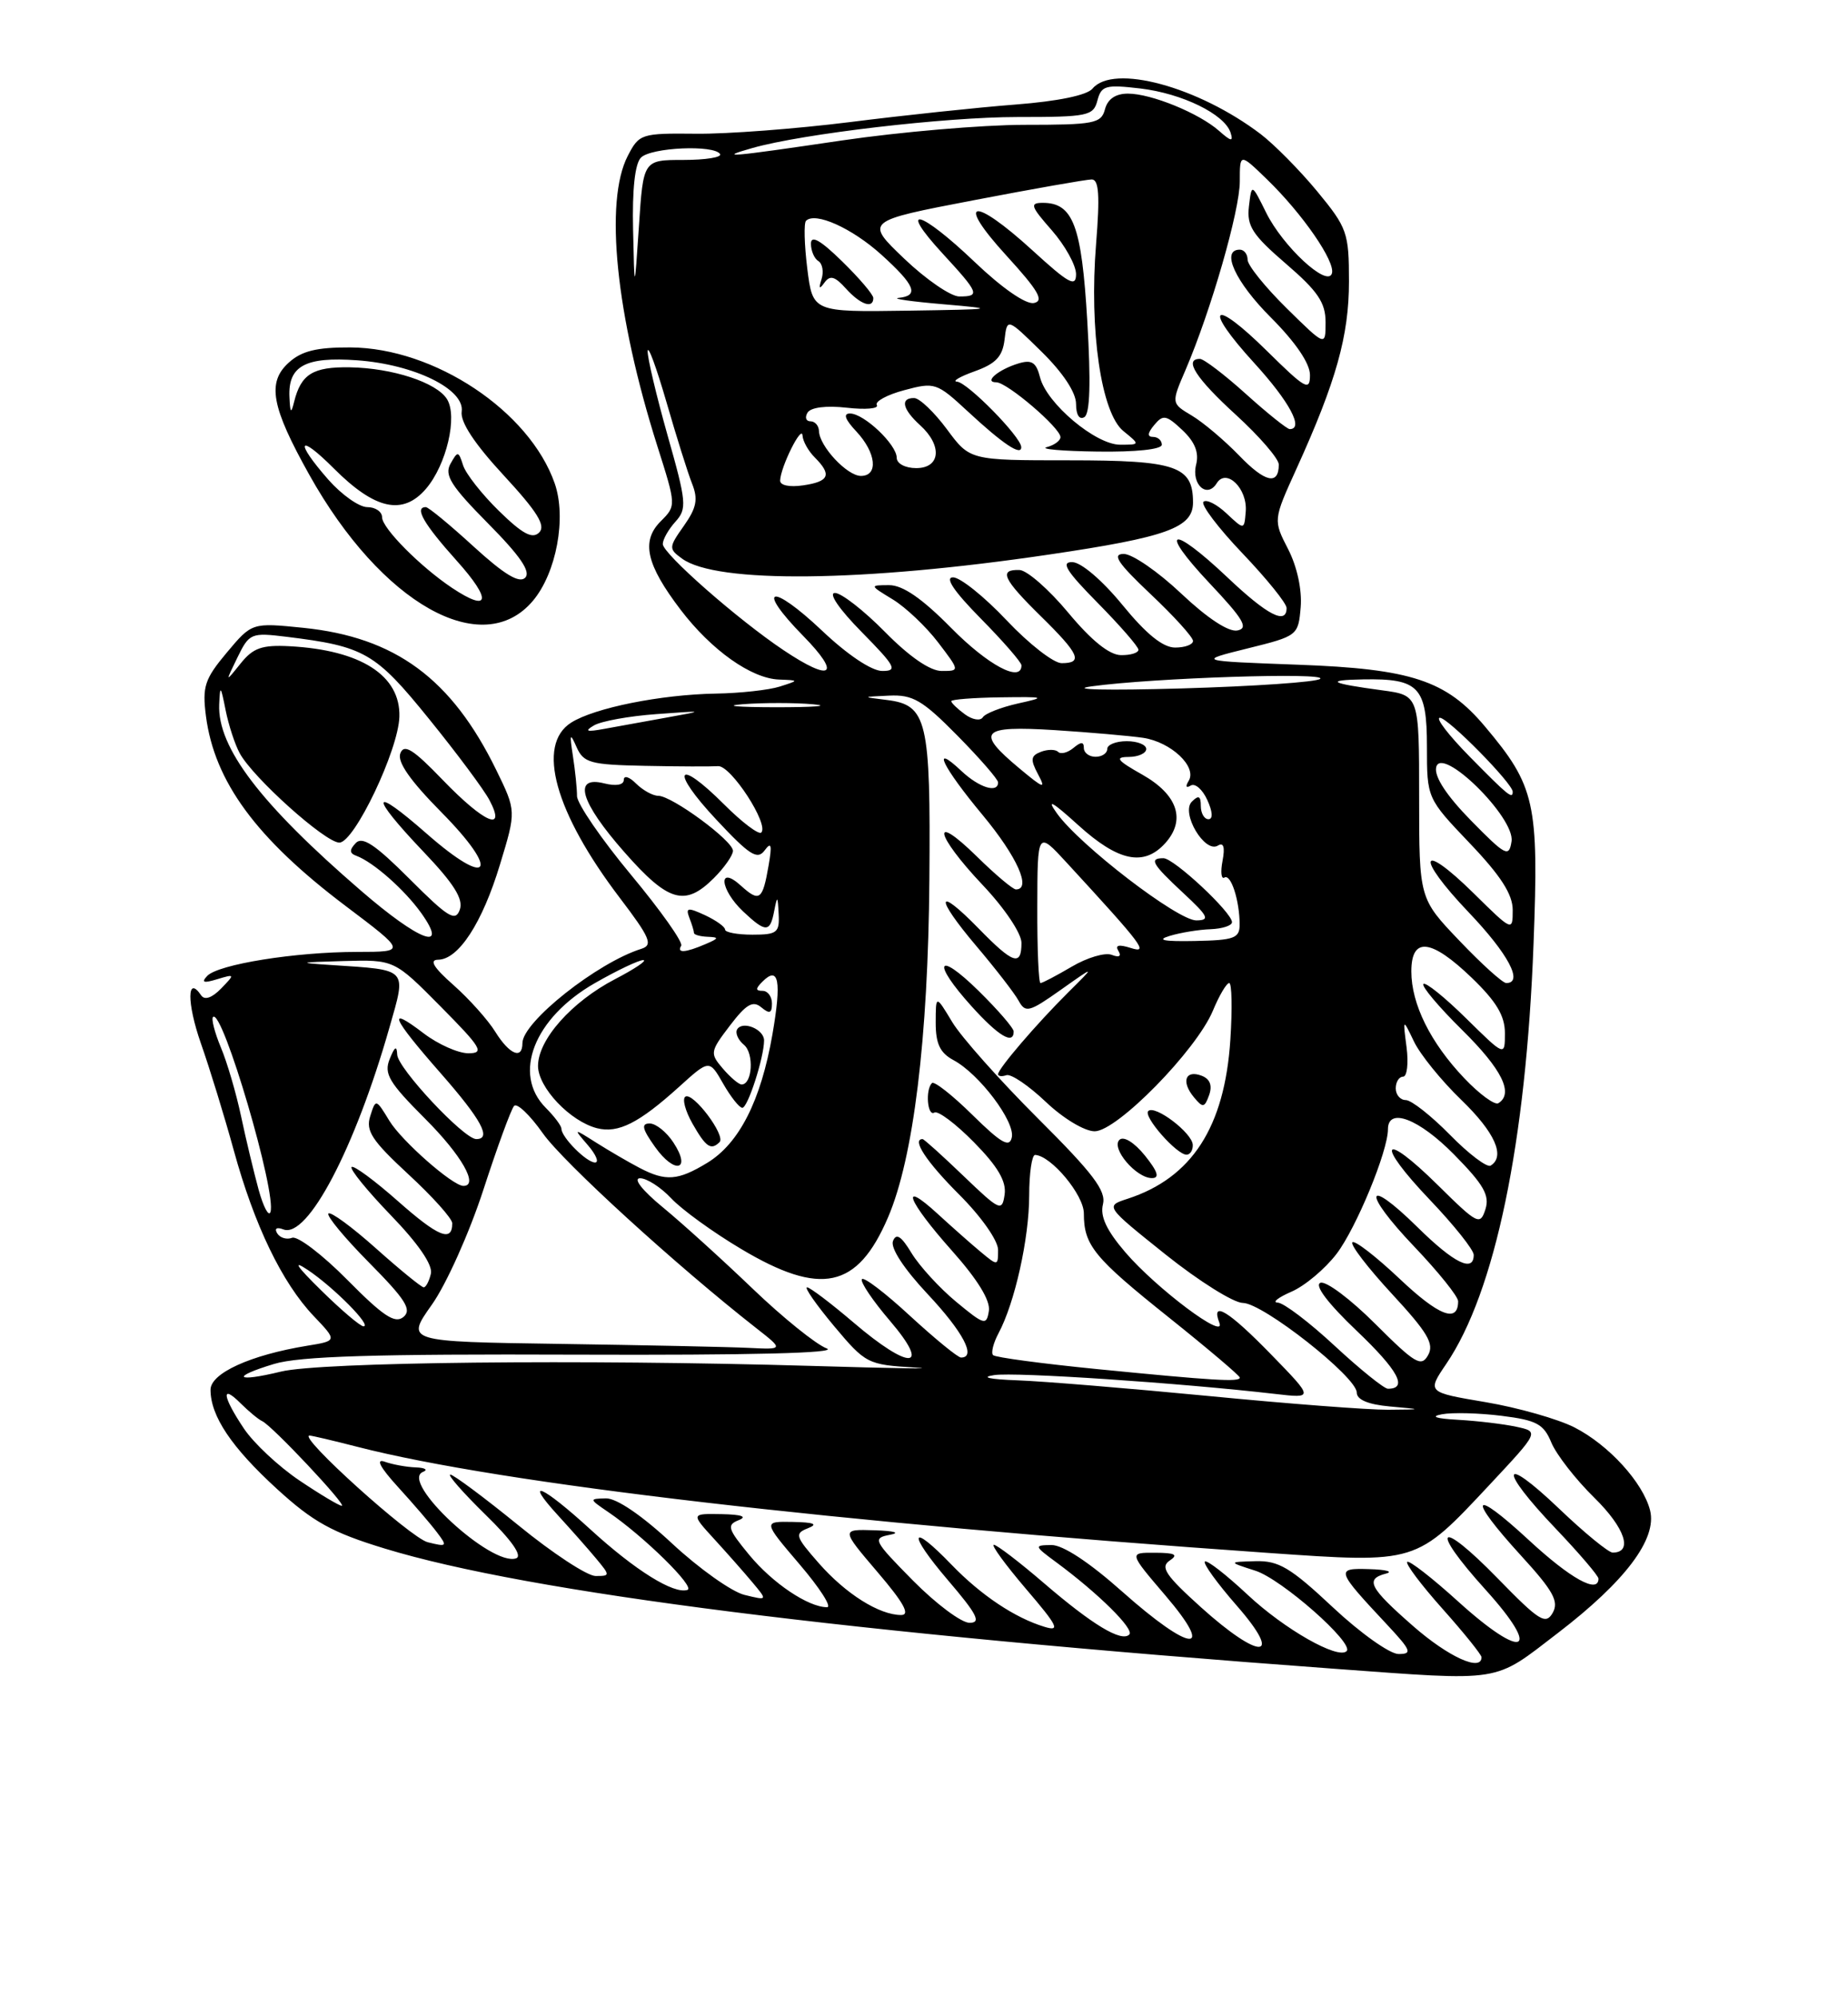 <?xml version="1.0" encoding="UTF-8" standalone="no"?>
<!DOCTYPE svg PUBLIC "-//W3C//DTD SVG 1.1//EN" "http://www.w3.org/Graphics/SVG/1.1/DTD/svg11.dtd" >
<svg xmlns="http://www.w3.org/2000/svg" xmlns:xlink="http://www.w3.org/1999/xlink" version="1.1" viewBox="0 0 237 256">
 <g >
 <path fill="currentColor"
d=" M 199.79 209.31 C 208.44 202.68 212.53 197.25 211.62 193.60 C 210.72 190.03 206.32 185.20 201.91 182.95 C 199.80 181.88 194.68 180.42 190.54 179.72 C 183.01 178.45 183.01 178.45 185.48 174.81 C 191.73 165.61 195.71 146.49 196.67 121.00 C 197.36 102.87 196.89 100.77 190.42 93.09 C 185.47 87.21 181.01 85.73 166.50 85.20 C 153.51 84.72 153.51 84.72 160.00 83.11 C 166.43 81.52 166.50 81.46 166.81 77.81 C 166.99 75.60 166.35 72.63 165.20 70.39 C 163.28 66.66 163.28 66.66 166.27 60.08 C 171.36 48.88 173.00 43.04 173.00 36.08 C 173.00 29.82 172.78 29.20 168.93 24.53 C 166.69 21.82 163.42 18.52 161.68 17.19 C 153.64 11.09 142.77 8.16 140.11 11.36 C 139.41 12.21 135.67 12.98 130.24 13.40 C 125.43 13.77 115.88 14.78 109.00 15.65 C 102.12 16.51 93.24 17.19 89.26 17.14 C 82.24 17.07 81.97 17.15 80.51 19.98 C 77.49 25.82 78.98 40.40 84.30 57.17 C 86.73 64.82 86.73 64.82 84.73 66.82 C 82.19 69.36 82.87 72.36 87.29 78.16 C 91.25 83.35 96.35 86.96 99.90 87.10 C 102.50 87.20 102.50 87.20 100.00 88.00 C 98.62 88.44 94.93 88.85 91.80 88.90 C 84.75 89.02 76.24 90.73 73.25 92.62 C 68.75 95.47 71.15 104.13 79.50 115.10 C 83.38 120.20 83.77 121.13 82.26 121.61 C 76.60 123.38 67.00 130.99 67.00 133.70 C 67.00 135.86 65.33 135.16 63.52 132.25 C 62.59 130.74 60.17 128.04 58.16 126.26 C 55.61 124.01 55.01 123.03 56.18 123.01 C 58.80 122.99 61.85 118.31 64.12 110.81 C 66.21 103.95 66.21 103.95 63.64 98.69 C 57.91 86.98 50.71 81.68 38.91 80.47 C 32.31 79.80 32.31 79.80 29.08 83.65 C 26.24 87.04 25.93 88.01 26.41 91.77 C 27.50 100.18 32.87 107.48 44.31 116.11 C 52.12 122.00 52.12 122.00 45.81 122.01 C 37.87 122.01 27.98 123.60 26.57 125.09 C 25.78 125.93 26.11 126.04 27.85 125.51 C 30.14 124.82 30.15 124.85 28.35 126.71 C 27.19 127.90 26.24 128.23 25.80 127.58 C 23.97 124.88 23.95 128.55 25.76 133.72 C 26.88 136.90 28.78 143.07 29.98 147.44 C 32.62 157.05 36.17 164.41 40.23 168.68 C 43.26 171.86 43.26 171.86 39.38 172.49 C 32.11 173.68 27.00 176.01 27.00 178.13 C 27.00 181.50 29.69 185.51 35.52 190.84 C 40.15 195.07 42.58 196.42 49.34 198.48 C 67.85 204.13 109.08 209.34 171.00 213.88 C 192.97 215.48 191.41 215.73 199.79 209.31 Z  M 68.35 77.00 C 71.36 73.42 72.67 66.35 71.14 61.96 C 67.91 52.70 55.72 44.59 44.94 44.53 C 40.61 44.51 38.68 44.98 37.03 46.48 C 34.22 49.02 34.79 52.14 39.67 60.86 C 48.91 77.39 61.88 84.69 68.35 77.00 Z  M 181.23 208.42 C 175.60 203.49 175.03 202.40 177.75 201.69 C 178.71 201.44 177.76 201.18 175.63 201.12 C 171.24 200.98 171.30 201.20 177.90 208.25 C 180.98 211.55 181.16 212.00 179.36 212.00 C 178.24 212.00 174.44 209.30 170.92 206.00 C 165.49 200.91 163.98 200.02 161.01 200.10 C 157.50 200.20 157.50 200.20 160.99 201.32 C 164.35 202.38 173.71 210.63 172.70 211.63 C 171.60 212.73 164.72 208.82 160.01 204.41 C 157.24 201.82 154.77 199.90 154.52 200.15 C 154.27 200.40 156.11 202.94 158.61 205.80 C 164.68 212.74 161.64 212.87 154.00 205.99 C 149.49 201.92 148.77 200.86 150.00 200.03 C 151.15 199.26 150.72 199.03 148.13 199.02 C 144.76 199.00 144.76 199.00 149.46 204.50 C 155.97 212.12 152.73 211.83 143.92 204.00 C 139.68 200.23 136.30 198.01 134.84 198.03 C 132.58 198.06 132.61 198.14 135.50 200.27 C 140.85 204.22 145.51 208.82 144.83 209.50 C 143.83 210.51 140.10 208.26 133.83 202.87 C 130.71 200.19 127.84 198.00 127.46 198.00 C 127.07 198.00 128.92 200.53 131.56 203.63 C 135.68 208.44 136.02 209.15 133.94 208.51 C 130.15 207.36 125.82 204.47 122.05 200.57 C 116.68 195.00 116.32 196.38 121.54 202.50 C 125.33 206.93 125.87 208.00 124.34 208.00 C 123.29 208.00 120.03 205.56 117.09 202.59 C 112.02 197.45 111.86 197.15 114.12 196.72 C 115.52 196.46 114.73 196.22 112.17 196.14 C 107.85 196.00 107.85 196.00 112.54 201.50 C 115.90 205.43 116.77 207.00 115.57 207.00 C 112.77 207.00 108.47 204.30 105.01 200.36 C 101.99 196.92 101.88 196.56 103.61 195.88 C 104.96 195.35 104.41 195.12 101.67 195.07 C 97.85 195.00 97.85 195.00 102.54 200.50 C 105.13 203.53 106.72 206.00 106.07 206.00 C 103.66 206.00 99.08 202.92 96.08 199.29 C 93.32 195.94 93.18 195.46 94.74 194.84 C 95.88 194.39 95.10 194.12 92.55 194.07 C 88.61 194.00 88.61 194.00 91.58 197.25 C 93.22 199.04 95.44 201.55 96.50 202.82 C 98.45 205.15 98.45 205.15 95.47 204.42 C 93.84 204.02 89.67 201.06 86.21 197.85 C 82.35 194.25 79.08 192.02 77.71 192.05 C 75.54 192.10 75.54 192.13 78.00 193.80 C 82.55 196.89 89.21 203.43 88.17 203.78 C 86.41 204.36 81.49 201.30 75.73 196.04 C 69.53 190.37 67.05 189.30 71.58 194.25 C 73.22 196.04 75.41 198.51 76.44 199.75 C 78.27 201.95 78.27 202.00 76.38 202.00 C 75.32 202.00 70.86 199.08 66.48 195.50 C 62.09 191.93 58.16 189.01 57.75 189.00 C 57.34 189.00 59.37 191.31 62.25 194.13 C 65.60 197.39 67.03 199.42 66.20 199.73 C 63.06 200.87 51.20 189.89 54.24 188.66 C 54.93 188.39 54.52 188.12 53.33 188.08 C 52.14 188.04 50.34 187.71 49.33 187.35 C 48.14 186.93 48.75 188.08 51.05 190.60 C 53.01 192.75 55.26 195.36 56.05 196.42 C 57.41 198.21 57.33 198.29 54.85 197.67 C 52.65 197.12 38.10 184.00 39.70 184.00 C 39.98 184.00 42.75 184.65 45.86 185.45 C 64.29 190.18 107.08 195.16 162.64 199.04 C 181.77 200.37 181.55 200.44 191.02 190.32 C 197.40 183.50 197.40 183.50 194.45 182.87 C 192.83 182.52 189.47 182.12 187.00 181.98 C 184.12 181.82 183.38 181.56 184.93 181.27 C 186.26 181.02 189.71 181.11 192.58 181.47 C 197.07 182.03 197.97 182.51 198.96 184.91 C 199.60 186.44 202.08 189.63 204.48 191.98 C 208.41 195.84 209.47 199.00 206.82 199.00 C 206.29 199.00 203.18 196.46 199.93 193.35 C 192.46 186.23 192.13 188.19 199.50 195.91 C 202.53 199.09 205.00 201.98 205.00 202.34 C 205.00 204.33 201.41 202.34 196.06 197.39 C 188.69 190.58 188.10 191.76 195.07 199.39 C 199.20 203.90 199.95 205.26 199.13 206.72 C 198.23 208.29 197.42 207.79 192.08 202.31 C 184.46 194.50 183.20 195.67 190.52 203.76 C 197.83 211.84 195.45 212.91 187.05 205.31 C 183.68 202.25 180.71 199.95 180.47 200.19 C 180.23 200.44 182.27 203.15 185.02 206.23 C 187.76 209.30 190.00 212.09 190.00 212.41 C 190.00 214.31 185.76 212.38 181.23 208.42 Z  M 38.39 189.75 C 35.73 187.96 32.53 184.97 31.28 183.10 C 28.52 178.98 28.31 177.31 30.87 179.88 C 31.91 180.91 33.14 181.93 33.62 182.15 C 34.88 182.71 44.55 193.00 43.83 193.00 C 43.50 193.00 41.05 191.54 38.39 189.75 Z  M 155.00 178.93 C 144.82 177.95 133.80 177.04 130.50 176.92 C 126.87 176.79 125.69 176.52 127.50 176.25 C 130.24 175.84 151.29 177.25 163.50 178.66 C 168.50 179.24 168.50 179.24 163.03 173.62 C 157.59 168.03 155.25 166.59 156.38 169.55 C 157.28 171.88 148.31 165.16 144.32 160.51 C 141.91 157.70 141.06 155.89 141.45 154.36 C 141.88 152.63 140.19 150.40 133.11 143.35 C 128.23 138.48 123.28 132.93 122.12 131.00 C 120.01 127.50 120.01 127.50 120.00 131.08 C 120.00 133.80 120.56 134.96 122.30 135.89 C 125.59 137.66 130.20 143.76 129.76 145.78 C 129.47 147.14 128.41 146.54 124.71 142.90 C 122.14 140.37 119.80 138.53 119.52 138.82 C 118.65 139.68 118.94 143.15 119.83 142.60 C 120.29 142.32 122.58 144.04 124.92 146.42 C 127.97 149.52 129.08 151.42 128.84 153.10 C 128.52 155.33 128.24 155.21 123.57 150.73 C 120.86 148.13 118.50 146.00 118.32 146.00 C 116.89 146.00 118.81 148.91 123.00 153.10 C 125.84 155.93 128.00 159.01 128.00 160.20 C 128.00 162.28 127.96 162.28 125.75 160.44 C 124.51 159.41 122.04 157.22 120.25 155.58 C 115.27 151.02 116.39 153.91 122.07 160.29 C 125.37 163.99 127.03 166.69 126.82 168.02 C 126.52 169.92 126.24 169.85 122.63 166.86 C 120.50 165.10 117.94 162.30 116.92 160.64 C 115.58 158.42 114.94 158.01 114.52 159.07 C 114.18 159.96 115.94 162.64 118.98 165.88 C 123.52 170.72 125.25 174.00 123.25 174.00 C 122.84 174.00 119.90 171.59 116.71 168.66 C 113.53 165.72 110.75 163.60 110.53 163.96 C 110.31 164.31 111.93 166.72 114.14 169.30 C 119.49 175.56 116.68 175.68 109.45 169.50 C 106.55 167.03 103.87 165.00 103.50 165.00 C 103.12 165.00 104.68 167.23 106.96 169.96 C 111.01 174.79 111.27 174.92 117.31 175.28 C 120.71 175.48 114.72 175.39 104.00 175.07 C 74.67 174.21 41.07 174.57 36.03 175.80 C 30.19 177.22 29.55 176.51 35.15 174.82 C 38.42 173.83 48.04 173.53 74.00 173.63 C 96.29 173.71 107.62 173.43 106.02 172.83 C 104.66 172.32 100.38 168.87 96.52 165.17 C 92.66 161.47 87.47 156.77 85.00 154.74 C 82.37 152.58 81.15 151.03 82.08 151.02 C 82.94 151.01 84.74 152.17 86.08 153.59 C 87.41 155.02 91.45 157.95 95.06 160.09 C 105.28 166.18 109.96 165.18 113.88 156.05 C 117.15 148.45 119.03 133.14 119.19 112.74 C 119.36 92.31 118.90 90.36 113.75 89.72 C 110.50 89.32 110.50 89.32 114.03 89.16 C 117.07 89.02 118.30 89.74 122.78 94.28 C 125.65 97.19 128.00 99.89 128.00 100.28 C 128.00 101.71 125.58 100.96 123.31 98.83 C 119.32 95.07 120.84 98.25 126.03 104.48 C 130.44 109.79 132.33 114.00 130.29 114.00 C 129.90 114.00 127.65 112.11 125.29 109.79 C 119.30 103.92 119.90 106.96 126.00 113.41 C 128.82 116.38 131.00 119.63 131.00 120.85 C 131.00 123.90 129.94 123.55 125.52 119.02 C 120.05 113.42 119.83 114.90 125.19 121.23 C 127.65 124.13 130.10 127.29 130.63 128.26 C 131.51 129.86 131.97 129.75 136.04 126.87 C 140.50 123.72 140.50 123.72 137.00 127.19 C 132.97 131.19 128.00 136.98 128.00 137.69 C 128.00 137.95 128.48 138.01 129.07 137.81 C 129.66 137.61 131.93 139.15 134.12 141.23 C 136.35 143.35 139.09 145.00 140.39 145.00 C 143.25 145.00 153.43 134.62 155.55 129.54 C 156.36 127.59 157.30 126.00 157.64 126.00 C 157.98 126.00 158.05 129.26 157.79 133.25 C 157.06 144.47 152.85 150.97 144.61 153.65 C 141.72 154.59 141.72 154.59 149.49 160.80 C 153.76 164.21 158.22 167.00 159.39 167.00 C 161.94 167.00 174.00 176.49 174.00 178.49 C 174.00 179.40 175.46 180.02 178.25 180.27 C 182.50 180.65 182.50 180.65 178.00 180.69 C 175.53 180.71 165.18 179.92 155.00 178.93 Z  M 146.83 148.11 C 145.47 146.43 144.11 145.59 143.57 146.09 C 142.44 147.15 145.70 151.00 147.73 151.00 C 148.75 151.00 148.49 150.18 146.83 148.11 Z  M 152.97 146.75 C 152.93 145.23 148.11 141.56 147.26 142.41 C 146.58 143.09 150.90 148.00 152.17 148.00 C 152.63 148.00 152.99 147.44 152.97 146.75 Z  M 154.11 137.88 C 152.02 137.08 151.45 138.63 153.11 140.63 C 154.27 142.03 154.47 142.00 155.07 140.35 C 155.50 139.13 155.18 138.29 154.11 137.88 Z  M 130.00 132.21 C 130.00 131.77 127.97 129.43 125.50 127.00 C 120.14 121.74 119.45 123.28 124.62 129.00 C 128.05 132.80 130.00 133.96 130.00 132.21 Z  M 171.17 172.50 C 167.91 169.47 164.62 166.98 163.87 166.96 C 163.11 166.94 163.90 166.31 165.62 165.56 C 167.34 164.82 169.94 162.63 171.41 160.71 C 173.94 157.39 178.00 147.55 178.00 144.74 C 178.00 141.88 181.96 143.39 186.46 147.96 C 190.28 151.83 191.07 153.21 190.50 155.00 C 189.83 157.10 189.49 156.93 184.42 151.92 C 177.19 144.78 176.30 146.37 183.38 153.79 C 186.47 157.03 189.00 160.20 189.00 160.84 C 189.00 163.15 186.48 161.91 181.81 157.31 C 175.01 150.62 174.65 152.74 181.38 159.79 C 184.47 163.03 187.00 166.18 187.00 166.78 C 187.00 169.62 184.54 168.68 179.49 163.90 C 176.46 161.04 173.73 158.93 173.44 159.23 C 173.14 159.53 175.43 162.51 178.52 165.85 C 183.09 170.79 183.96 172.25 183.15 173.69 C 182.28 175.26 181.49 174.79 176.39 169.70 C 173.22 166.53 170.05 164.15 169.34 164.42 C 168.54 164.73 170.28 167.04 174.01 170.59 C 179.34 175.67 180.59 178.00 178.00 178.00 C 177.51 178.00 174.44 175.53 171.17 172.50 Z  M 140.69 175.48 C 133.64 174.78 127.64 173.98 127.36 173.69 C 127.07 173.41 127.39 172.14 128.06 170.88 C 130.14 167.00 131.98 158.76 131.99 153.25 C 131.99 150.36 132.34 148.01 132.75 148.03 C 134.80 148.12 139.00 153.15 139.00 155.52 C 139.00 159.62 140.29 161.19 149.95 168.90 C 154.93 172.88 159.00 176.33 159.00 176.57 C 159.00 177.16 155.69 176.96 140.69 175.48 Z  M 71.77 172.25 C 52.03 171.96 52.03 171.96 55.38 167.23 C 57.23 164.63 60.20 158.00 61.99 152.50 C 63.78 147.00 65.55 142.16 65.93 141.75 C 66.30 141.33 67.96 142.91 69.61 145.25 C 72.24 148.98 86.75 162.22 97.00 170.24 C 100.50 172.98 100.50 172.98 96.00 172.76 C 93.53 172.64 82.62 172.41 71.77 172.25 Z  M 41.19 165.39 C 37.99 162.25 37.45 161.42 39.50 162.79 C 42.85 165.04 47.75 170.00 46.62 170.00 C 46.21 170.00 43.77 167.93 41.19 165.39 Z  M 44.55 164.05 C 41.35 160.81 38.16 158.39 37.47 158.65 C 36.77 158.92 35.91 158.66 35.55 158.08 C 35.16 157.45 35.49 157.25 36.35 157.58 C 39.44 158.77 45.52 147.21 49.93 131.75 C 52.14 124.01 52.45 124.35 42.50 123.69 C 38.06 123.40 38.23 123.34 44.03 123.18 C 50.56 123.00 50.56 123.00 56.50 129.00 C 61.76 134.31 62.17 135.00 60.06 135.00 C 58.76 135.00 56.18 133.85 54.34 132.45 C 49.53 128.78 50.21 130.38 56.50 137.54 C 61.75 143.52 63.09 146.00 61.08 146.00 C 59.50 146.00 51.00 136.93 50.94 135.17 C 50.89 133.97 50.62 134.13 49.98 135.73 C 49.21 137.63 49.88 138.75 54.54 143.41 C 59.21 148.08 61.44 152.00 59.43 152.00 C 58.06 152.00 51.52 146.25 49.94 143.66 C 48.21 140.82 48.19 140.81 47.48 143.06 C 46.88 144.95 47.70 146.19 52.38 150.52 C 55.47 153.37 58.00 156.19 58.00 156.79 C 58.00 159.26 56.21 158.53 51.03 153.95 C 48.02 151.29 45.34 149.32 45.09 149.58 C 44.83 149.84 47.10 152.63 50.14 155.78 C 53.65 159.41 55.52 162.14 55.26 163.25 C 55.04 164.21 54.62 165.00 54.34 165.00 C 54.05 165.00 51.30 162.76 48.23 160.02 C 45.15 157.27 42.41 155.26 42.12 155.54 C 41.84 155.82 44.20 158.67 47.36 161.86 C 52.02 166.57 52.85 167.88 51.74 168.80 C 50.66 169.70 49.15 168.70 44.55 164.05 Z  M 33.17 152.50 C 32.57 150.30 31.55 146.07 30.92 143.09 C 30.29 140.12 29.12 136.13 28.32 134.24 C 27.53 132.34 27.08 130.59 27.32 130.35 C 28.51 129.16 35.53 153.00 34.68 155.36 C 34.46 155.98 33.78 154.70 33.17 152.50 Z  M 82.00 149.68 C 80.62 148.96 78.15 147.52 76.50 146.48 C 73.50 144.58 73.50 144.58 75.40 146.79 C 76.45 148.01 76.86 149.00 76.31 149.00 C 75.22 149.00 72.00 145.76 72.00 144.67 C 72.00 144.30 71.10 143.10 70.00 142.00 C 65.67 137.67 68.48 130.48 76.27 126.02 C 79.15 124.37 81.95 123.04 82.50 123.06 C 83.05 123.08 81.42 124.18 78.88 125.50 C 73.31 128.40 69.00 133.25 69.00 136.62 C 69.00 139.39 73.13 143.74 76.58 144.61 C 79.29 145.29 81.94 143.95 87.08 139.31 C 90.97 135.79 90.97 135.79 92.74 138.89 C 93.71 140.59 94.82 141.99 95.20 141.99 C 95.90 142.00 97.98 135.55 97.99 133.36 C 98.00 131.93 95.25 130.79 94.54 131.93 C 94.26 132.39 94.65 133.29 95.41 133.92 C 96.73 135.02 96.49 139.00 95.11 139.00 C 94.74 139.00 93.66 138.08 92.70 136.96 C 91.03 135.01 91.06 134.79 93.61 131.45 C 95.70 128.71 96.55 128.21 97.63 129.11 C 98.69 129.99 99.00 129.88 99.00 128.62 C 99.00 127.73 98.46 127.00 97.80 127.00 C 96.88 127.00 96.87 126.73 97.78 125.82 C 99.88 123.72 100.25 125.73 99.06 132.59 C 97.58 141.07 94.81 146.54 90.71 149.04 C 86.94 151.33 85.38 151.45 82.00 149.68 Z  M 86.37 146.45 C 85.49 145.10 84.12 144.00 83.32 144.00 C 82.20 144.00 82.36 144.70 84.01 147.01 C 86.53 150.56 88.72 150.03 86.37 146.45 Z  M 92.28 146.39 C 93.11 145.56 88.89 139.95 87.90 140.56 C 87.47 140.83 87.88 142.38 88.81 144.02 C 90.53 147.04 91.18 147.48 92.28 146.39 Z  M 185.96 145.46 C 183.55 143.01 181.00 141.00 180.29 141.00 C 179.58 141.00 179.00 140.32 179.00 139.50 C 179.00 138.68 179.42 138.00 179.94 138.00 C 180.45 138.00 180.65 136.31 180.39 134.25 C 179.90 130.50 179.90 130.50 181.34 133.50 C 182.13 135.15 184.85 138.51 187.39 140.96 C 191.72 145.14 193.09 148.21 191.17 149.40 C 190.71 149.68 188.36 147.91 185.96 145.46 Z  M 187.80 138.21 C 183.45 133.64 181.00 128.70 181.00 124.51 C 181.00 120.04 183.52 120.30 188.75 125.33 C 191.90 128.36 193.00 130.19 193.00 132.42 C 193.00 135.42 193.00 135.42 188.02 130.52 C 185.29 127.83 182.82 125.84 182.55 126.12 C 182.27 126.39 184.51 129.05 187.52 132.02 C 192.63 137.06 194.16 140.16 192.16 141.40 C 191.70 141.68 189.74 140.25 187.80 138.21 Z  M 133.03 116.25 C 133.05 106.50 133.05 106.50 136.78 110.55 C 146.63 121.25 147.39 122.26 145.00 121.50 C 143.48 121.02 142.97 121.14 143.43 121.88 C 143.85 122.57 143.53 122.76 142.56 122.38 C 141.71 122.06 139.41 122.74 137.45 123.90 C 135.49 125.05 133.69 126.00 133.44 126.00 C 133.20 126.00 133.01 121.61 133.03 116.25 Z  M 187.17 120.58 C 182.00 115.17 182.00 115.17 182.00 102.15 C 182.00 89.12 182.00 89.12 177.25 88.48 C 170.54 87.58 169.83 87.17 174.82 87.08 C 181.97 86.95 183.00 88.03 183.00 95.69 C 183.00 102.32 183.00 102.32 188.50 108.09 C 192.47 112.25 194.00 114.63 194.00 116.64 C 194.00 119.40 193.96 119.39 189.02 114.52 C 182.04 107.65 181.46 109.70 188.34 116.92 C 193.44 122.26 195.42 126.00 193.17 126.00 C 192.71 126.00 190.01 123.56 187.17 120.58 Z  M 87.36 121.22 C 87.63 120.79 84.73 116.70 80.92 112.12 C 77.12 107.55 74.00 103.00 74.00 102.03 C 74.00 101.05 73.76 98.73 73.47 96.88 C 73.03 94.03 73.10 93.85 73.94 95.75 C 74.84 97.78 75.69 98.02 82.72 98.16 C 87.00 98.25 91.21 98.26 92.09 98.20 C 93.72 98.08 98.66 105.67 97.63 106.71 C 97.31 107.02 95.17 105.41 92.87 103.11 C 86.75 96.99 85.87 98.65 91.85 105.04 C 96.13 109.62 97.13 110.26 98.06 109.00 C 98.92 107.84 99.03 108.27 98.57 110.93 C 97.80 115.39 97.41 115.68 95.01 113.51 C 92.02 110.80 92.32 114.01 95.31 116.83 C 98.22 119.56 98.76 119.55 99.29 116.75 C 99.68 114.75 99.74 114.79 99.86 117.15 C 99.99 119.54 99.65 119.80 96.50 119.80 C 94.58 119.80 93.00 119.51 92.99 119.15 C 92.99 118.79 91.82 117.96 90.41 117.30 C 88.20 116.28 87.91 116.33 88.41 117.64 C 88.74 118.48 89.00 119.35 89.00 119.58 C 89.00 119.81 89.79 120.03 90.75 120.07 C 92.25 120.13 92.21 120.27 90.50 121.00 C 87.90 122.12 86.76 122.20 87.36 121.22 Z  M 91.55 112.55 C 92.90 111.20 94.00 109.62 94.00 109.05 C 94.00 107.76 86.17 102.00 84.42 102.00 C 83.72 102.00 82.44 101.29 81.57 100.43 C 80.71 99.56 80.00 99.35 80.00 99.95 C 80.00 100.61 79.02 100.79 77.50 100.41 C 73.41 99.38 74.41 102.80 80.10 109.25 C 85.72 115.63 87.85 116.24 91.55 112.55 Z  M 150.00 119.96 C 151.38 119.54 153.74 119.15 155.25 119.10 C 156.76 119.04 158.00 118.64 158.00 118.20 C 158.00 116.95 150.55 110.00 149.21 110.00 C 147.32 110.00 147.73 110.72 151.75 114.46 C 154.98 117.46 155.21 117.95 153.43 117.97 C 151.06 118.00 138.47 108.35 135.54 104.24 C 134.15 102.30 134.94 102.73 138.27 105.75 C 143.41 110.41 146.69 111.10 149.43 108.08 C 152.12 105.10 151.04 101.86 146.50 99.29 C 143.25 97.46 142.92 97.03 144.75 97.02 C 145.99 97.01 147.00 96.55 147.00 96.00 C 147.00 95.45 145.88 95.00 144.50 95.00 C 143.12 95.00 142.00 95.45 142.00 96.00 C 142.00 96.55 141.32 97.00 140.50 97.00 C 139.68 97.00 139.00 96.49 139.00 95.88 C 139.00 95.05 138.65 95.05 137.66 95.87 C 136.92 96.48 136.04 96.71 135.70 96.37 C 135.36 96.03 134.37 96.03 133.50 96.36 C 132.18 96.87 132.12 97.35 133.12 99.23 C 134.17 101.19 133.87 101.10 130.74 98.49 C 125.06 93.76 125.77 92.99 135.25 93.58 C 139.79 93.87 144.90 94.32 146.61 94.57 C 150.19 95.11 153.56 98.29 152.44 100.09 C 152.00 100.81 152.11 101.05 152.70 100.69 C 153.25 100.34 154.21 101.17 154.83 102.53 C 155.52 104.04 155.58 105.00 154.98 105.00 C 154.44 105.00 154.00 104.23 154.00 103.30 C 154.00 102.02 153.72 101.88 152.85 102.75 C 151.41 104.19 154.51 109.42 156.19 108.38 C 156.92 107.93 157.12 108.57 156.79 110.32 C 156.51 111.76 156.62 112.73 157.03 112.48 C 157.86 111.97 158.97 115.41 158.98 118.50 C 158.98 120.26 158.28 120.51 153.24 120.61 C 149.23 120.69 148.25 120.49 150.00 119.96 Z  M 46.28 114.15 C 33.39 103.03 27.89 95.81 28.11 90.30 C 28.22 87.76 28.30 87.83 28.93 91.00 C 29.31 92.92 30.13 95.42 30.74 96.54 C 32.45 99.69 41.72 108.00 43.52 108.00 C 45.44 108.00 51.10 96.14 51.22 91.86 C 51.37 86.58 46.29 83.32 37.16 82.83 C 33.59 82.64 32.46 83.04 30.85 85.05 C 28.88 87.50 28.88 87.50 30.45 84.27 C 31.97 81.16 32.20 81.06 36.76 81.62 C 46.75 82.85 48.13 83.64 55.00 92.12 C 58.58 96.53 62.08 101.23 62.78 102.57 C 64.97 106.73 62.10 105.48 56.79 99.98 C 52.98 96.02 51.82 95.30 51.34 96.56 C 50.92 97.65 52.60 100.05 56.57 104.07 C 64.25 111.83 62.84 113.98 54.74 106.87 C 47.54 100.55 47.30 101.81 54.31 109.17 C 58.21 113.26 59.45 115.23 58.97 116.59 C 58.41 118.18 57.49 117.62 52.53 112.66 C 48.13 108.26 46.47 107.15 45.62 108.06 C 44.79 108.94 44.81 109.37 45.70 109.69 C 47.87 110.49 51.89 114.04 54.03 117.04 C 57.61 122.07 53.81 120.66 46.28 114.15 Z  M 188.65 105.17 C 185.54 102.00 183.94 99.57 184.18 98.37 C 184.76 95.41 194.32 104.77 193.85 107.84 C 193.53 109.92 193.11 109.71 188.65 105.17 Z  M 188.50 97.00 C 185.79 94.25 184.06 92.00 184.66 92.00 C 185.71 92.00 194.00 100.42 194.00 101.48 C 194.00 102.47 193.41 101.99 188.50 97.00 Z  M 76.17 92.98 C 77.10 92.43 80.70 91.78 84.17 91.53 C 90.43 91.07 90.45 91.08 85.50 91.97 C 82.75 92.47 79.15 93.12 77.50 93.42 C 75.22 93.84 74.90 93.73 76.17 92.98 Z  M 123.74 91.55 C 122.78 90.85 122.00 90.10 122.00 89.87 C 122.00 89.65 124.81 89.43 128.25 89.38 C 134.09 89.30 134.24 89.35 130.54 90.17 C 128.37 90.66 126.34 91.45 126.04 91.94 C 125.73 92.43 124.70 92.26 123.74 91.55 Z  M 95.28 90.26 C 97.91 90.06 101.96 90.06 104.28 90.27 C 106.60 90.48 104.45 90.65 99.50 90.65 C 94.55 90.64 92.65 90.47 95.28 90.26 Z  M 140.00 87.97 C 147.94 86.88 170.26 86.15 169.31 87.01 C 168.86 87.42 160.85 87.97 151.50 88.24 C 141.96 88.51 136.91 88.40 140.00 87.97 Z  M 100.48 83.33 C 94.59 79.39 85.00 70.96 85.00 69.73 C 85.00 69.14 85.73 67.85 86.62 66.87 C 88.12 65.21 88.05 64.38 85.61 55.79 C 84.17 50.68 83.02 45.83 83.06 45.00 C 83.11 44.17 84.18 47.10 85.46 51.50 C 86.73 55.90 88.21 60.62 88.76 62.00 C 89.55 63.99 89.33 65.09 87.71 67.39 C 85.75 70.16 85.74 70.34 87.47 71.60 C 91.87 74.82 110.68 74.61 134.53 71.08 C 149.66 68.85 153.00 67.64 153.00 64.41 C 153.00 59.73 150.86 59.00 137.12 59.00 C 124.38 59.00 124.38 59.00 121.44 55.02 C 119.82 52.84 117.94 51.04 117.25 51.02 C 115.41 50.99 115.73 52.44 118.00 54.50 C 120.88 57.11 120.62 60.00 117.50 60.00 C 116.09 60.00 115.00 59.42 115.00 58.67 C 115.00 56.98 110.80 53.00 109.01 53.00 C 108.10 53.00 108.37 53.76 109.83 55.31 C 112.37 58.03 112.68 61.00 110.41 61.00 C 108.64 61.00 105.09 57.20 105.03 55.25 C 105.01 54.56 104.52 54.00 103.94 54.00 C 103.36 54.00 103.19 53.50 103.57 52.88 C 103.99 52.21 105.98 51.96 108.61 52.26 C 111.01 52.53 112.73 52.38 112.45 51.92 C 112.17 51.47 113.75 50.60 115.97 50.01 C 119.87 48.96 120.14 49.05 124.09 52.71 C 128.63 56.92 131.01 58.51 130.97 57.30 C 130.93 55.98 124.07 49.01 122.74 48.92 C 122.06 48.88 123.08 48.28 125.00 47.59 C 127.71 46.62 128.57 45.70 128.83 43.54 C 129.16 40.74 129.16 40.74 133.58 45.08 C 136.32 47.77 138.00 50.31 138.00 51.77 C 138.00 53.18 138.43 53.85 139.07 53.46 C 139.79 53.01 139.91 49.03 139.44 41.15 C 138.72 28.91 137.62 26.00 133.74 26.00 C 132.03 26.00 132.17 26.43 134.90 29.53 C 136.60 31.48 138.00 34.00 138.00 35.14 C 138.00 36.86 137.08 36.36 132.42 32.10 C 124.73 25.08 122.45 25.52 129.06 32.75 C 133.18 37.26 133.94 38.57 132.59 38.84 C 131.56 39.04 128.50 36.92 125.01 33.59 C 118.02 26.92 115.01 26.11 120.87 32.48 C 125.58 37.59 125.74 38.00 123.02 38.00 C 121.94 38.00 118.77 35.83 115.98 33.17 C 110.92 28.34 110.92 28.34 124.85 25.67 C 132.51 24.20 139.34 23.00 140.01 23.00 C 140.93 23.00 141.07 25.04 140.57 31.25 C 139.67 42.32 141.22 52.94 144.07 55.25 C 146.22 57.00 146.22 57.00 143.65 57.00 C 140.51 57.00 134.22 51.71 133.38 48.36 C 132.89 46.44 132.32 46.07 130.63 46.58 C 128.04 47.36 126.10 49.00 127.77 49.00 C 129.15 49.00 136.00 54.85 136.00 56.03 C 136.00 56.48 135.21 57.06 134.25 57.31 C 133.29 57.56 136.21 57.82 140.75 57.88 C 145.66 57.95 149.00 57.60 149.00 57.00 C 149.00 56.45 148.49 56.00 147.88 56.00 C 147.11 56.00 147.16 55.51 148.03 54.47 C 149.16 53.11 149.56 53.18 151.63 55.12 C 153.24 56.64 153.79 58.00 153.40 59.55 C 152.76 62.09 154.80 63.94 156.04 61.94 C 157.27 59.95 160.01 62.62 159.76 65.58 C 159.57 67.94 159.57 67.94 157.29 65.80 C 156.03 64.62 154.71 63.96 154.34 64.32 C 153.98 64.69 156.23 67.66 159.34 70.92 C 162.45 74.18 165.00 77.33 165.00 77.93 C 165.00 80.13 162.54 78.86 157.41 74.00 C 150.16 67.15 148.47 67.68 155.10 74.73 C 159.48 79.37 160.16 80.52 158.69 80.81 C 157.56 81.03 154.84 79.24 151.50 76.09 C 148.54 73.29 145.22 71.00 144.12 71.00 C 142.57 71.00 143.33 72.15 147.56 76.15 C 150.55 78.97 153.00 81.67 153.00 82.15 C 153.00 82.62 151.97 83.00 150.71 83.00 C 149.14 83.00 147.00 81.27 143.96 77.55 C 141.39 74.41 138.67 72.08 137.53 72.05 C 136.01 72.01 136.74 73.19 140.78 77.28 C 143.65 80.19 146.00 82.89 146.00 83.28 C 146.00 83.68 144.99 83.99 143.75 83.97 C 142.27 83.95 139.97 82.10 137.00 78.53 C 134.53 75.56 131.71 73.09 130.75 73.06 C 128.05 72.97 128.62 74.21 133.50 79.00 C 138.43 83.84 138.94 85.00 136.15 85.00 C 135.12 85.00 131.95 82.53 129.09 79.50 C 126.23 76.47 123.14 74.00 122.23 74.00 C 121.13 74.00 122.34 75.79 125.78 79.28 C 128.65 82.19 131.00 84.89 131.00 85.28 C 131.00 87.55 126.72 85.28 122.00 80.50 C 118.25 76.70 115.78 75.00 114.03 75.00 C 111.50 75.01 111.50 75.01 114.51 76.84 C 116.16 77.85 118.77 80.32 120.31 82.34 C 123.10 86.00 123.10 86.00 120.76 86.00 C 119.28 86.00 116.62 84.17 113.50 81.00 C 110.79 78.25 107.90 76.00 107.08 76.00 C 106.20 76.00 107.62 78.08 110.50 81.00 C 114.85 85.42 115.16 86.00 113.15 86.00 C 111.79 86.00 108.70 83.94 105.43 80.84 C 98.85 74.62 96.81 75.19 103.02 81.52 C 107.96 86.56 106.67 87.48 100.48 83.33 Z  M 100.05 61.58 C 100.12 59.82 102.83 54.38 102.92 55.82 C 102.96 56.55 103.67 57.82 104.50 58.64 C 106.71 60.86 106.35 61.72 103.00 62.21 C 101.24 62.47 100.02 62.21 100.05 61.58 Z  M 158.91 58.38 C 157.03 56.44 154.31 54.14 152.85 53.27 C 150.20 51.69 150.20 51.69 152.04 47.42 C 155.32 39.76 159.00 26.98 159.00 23.25 C 159.00 19.61 159.00 19.61 162.50 23.00 C 167.05 27.41 171.31 33.58 170.81 35.06 C 170.21 36.86 164.52 31.58 162.38 27.26 C 160.52 23.50 160.52 23.50 160.17 26.46 C 159.88 28.96 160.60 30.09 164.91 33.80 C 169.01 37.32 170.00 38.79 170.00 41.30 C 170.00 44.42 170.00 44.42 165.00 39.50 C 162.25 36.79 160.00 34.00 160.00 33.29 C 160.00 32.58 159.55 32.00 159.00 32.00 C 156.52 32.00 158.42 36.14 163.00 40.71 C 166.17 43.89 168.00 46.58 168.00 48.07 C 168.00 50.18 167.42 49.85 162.52 45.02 C 155.45 38.04 154.17 39.22 160.87 46.55 C 165.37 51.48 167.26 55.00 165.40 55.00 C 165.07 55.00 162.54 52.98 159.79 50.50 C 157.04 48.02 154.38 46.00 153.89 46.00 C 151.77 46.00 153.37 48.49 158.50 53.17 C 161.53 55.94 164.00 58.80 164.00 59.54 C 164.00 62.24 162.24 61.84 158.91 58.38 Z  M 103.53 34.42 C 103.15 31.34 103.08 28.59 103.37 28.30 C 104.55 27.12 109.26 29.24 113.03 32.64 C 117.38 36.58 117.91 37.91 115.25 38.18 C 114.29 38.28 116.88 38.65 121.00 39.00 C 128.01 39.60 127.70 39.65 116.37 39.82 C 104.23 40.00 104.23 40.00 103.53 34.42 Z  M 112.00 38.20 C 112.00 37.76 110.20 35.65 108.00 33.50 C 105.21 30.77 104.00 30.09 104.00 31.24 C 104.00 32.14 104.43 33.15 104.96 33.47 C 105.48 33.80 105.66 34.84 105.36 35.78 C 104.97 37.01 105.07 37.14 105.73 36.23 C 106.44 35.24 107.06 35.40 108.48 36.98 C 110.35 39.05 112.00 39.62 112.00 38.20 Z  M 81.19 29.45 C 81.07 24.29 81.43 20.97 82.20 20.20 C 83.51 18.89 91.59 18.53 92.35 19.75 C 92.60 20.16 90.49 20.50 87.66 20.50 C 82.50 20.50 82.50 20.50 81.94 29.00 C 81.37 37.50 81.37 37.50 81.19 29.45 Z  M 96.50 18.97 C 102.95 17.14 121.23 15.00 130.47 15.00 C 139.53 15.00 140.22 14.86 140.74 12.88 C 141.24 10.97 141.79 10.82 146.24 11.34 C 151.62 11.98 157.06 14.64 157.82 17.01 C 158.19 18.19 157.89 18.14 156.36 16.79 C 153.79 14.51 147.65 12.00 144.65 12.00 C 143.07 12.00 142.05 12.70 141.71 14.00 C 141.23 15.83 140.34 16.00 131.34 16.00 C 125.93 16.01 115.42 16.91 108.00 18.00 C 93.43 20.15 91.88 20.28 96.50 18.97 Z  M 57.97 75.35 C 53.89 72.62 49.00 67.69 49.00 66.30 C 49.00 65.59 48.15 65.00 47.10 65.00 C 46.06 65.00 43.81 63.41 42.10 61.47 C 37.73 56.48 38.24 55.47 42.82 60.05 C 48.09 65.32 51.65 66.11 54.63 62.65 C 57.26 59.58 58.72 53.37 57.32 51.15 C 55.98 49.02 50.33 47.17 44.87 47.08 C 40.14 47.00 38.60 47.95 37.72 51.50 C 37.33 53.09 37.21 52.96 37.12 50.87 C 36.94 46.90 39.16 45.70 45.80 46.18 C 53.14 46.71 59.62 49.89 59.21 52.75 C 59.01 54.09 60.86 56.89 64.61 60.94 C 68.91 65.59 70.02 67.38 69.15 68.25 C 68.28 69.12 67.02 68.45 64.00 65.50 C 61.81 63.36 59.73 60.72 59.39 59.64 C 58.80 57.79 58.70 57.78 57.77 59.45 C 56.96 60.90 57.84 62.29 62.60 67.10 C 66.72 71.26 68.11 73.29 67.35 74.05 C 66.60 74.80 64.67 73.64 60.75 70.06 C 57.71 67.28 54.95 65.00 54.61 65.00 C 53.09 65.00 54.35 67.17 58.59 71.89 C 63.11 76.92 62.82 78.58 57.97 75.35 Z "/>
</g>
</svg>